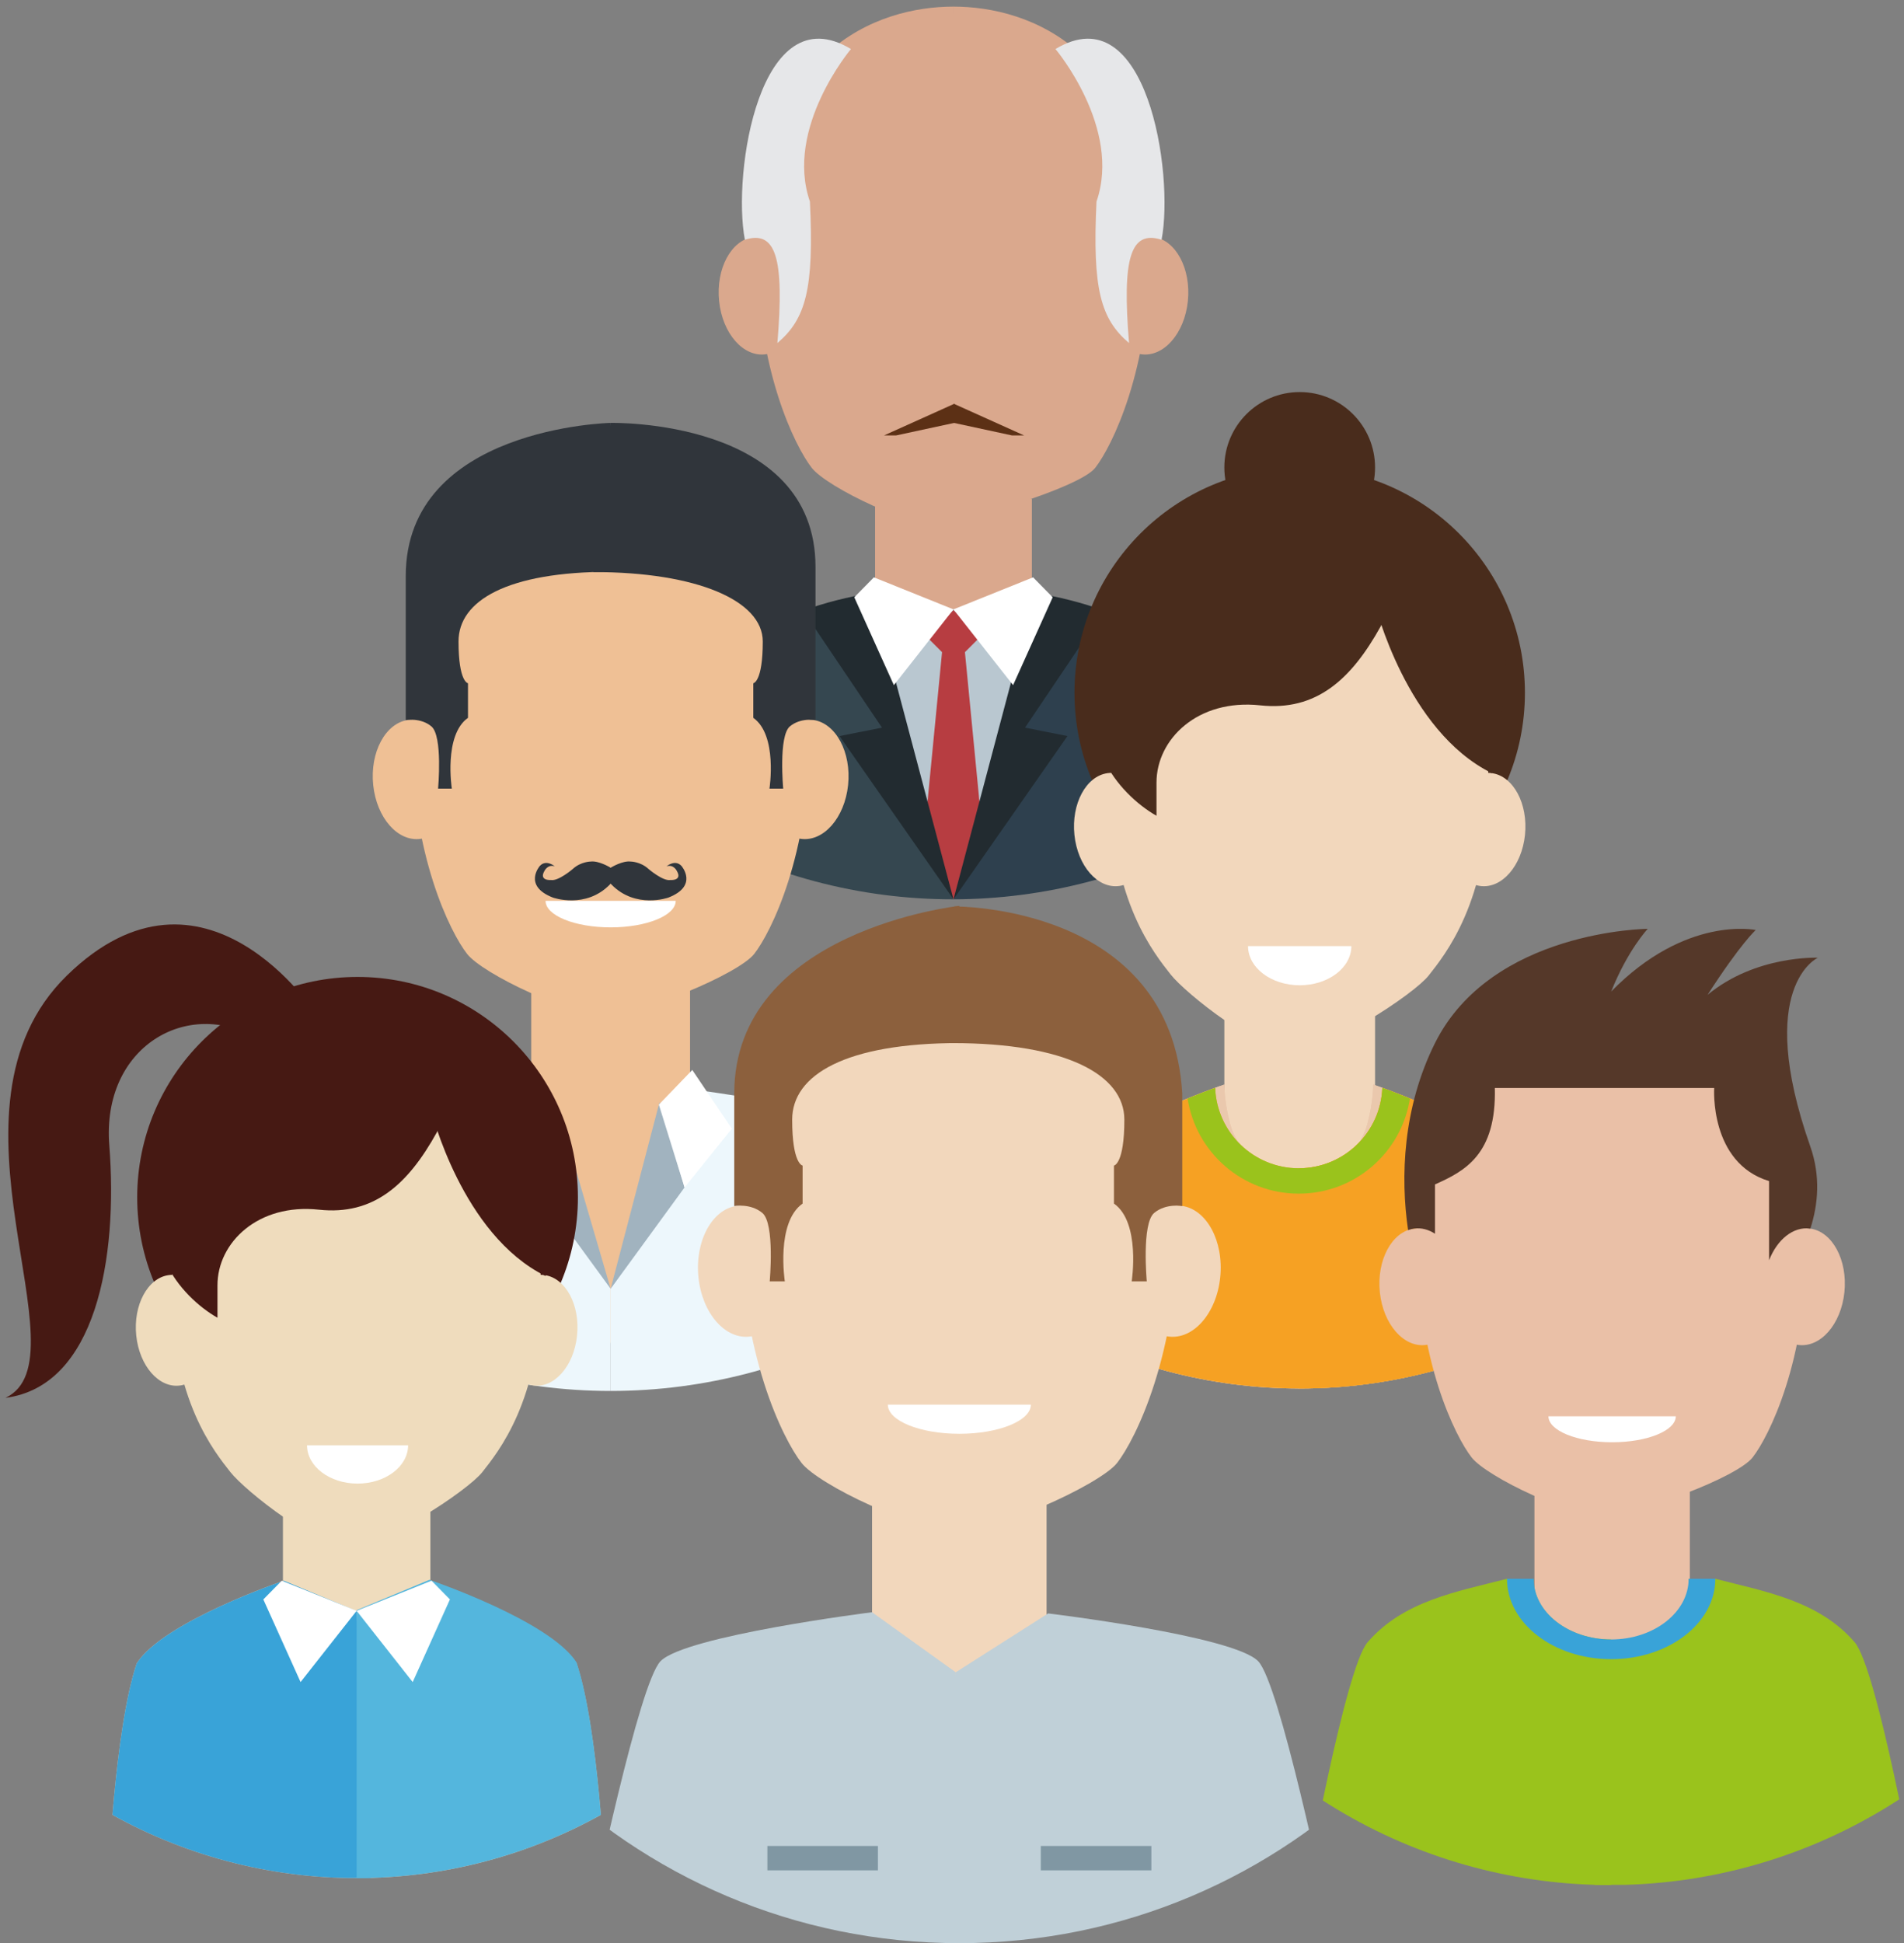 <?xml version="1.0" encoding="utf-8"?>
<!-- Generator: Adobe Illustrator 16.0.0, SVG Export Plug-In . SVG Version: 6.00 Build 0)  -->
<!DOCTYPE svg PUBLIC "-//W3C//DTD SVG 1.1//EN" "http://www.w3.org/Graphics/SVG/1.1/DTD/svg11.dtd">
<svg version="1.1" id="Calque_1" xmlns="http://www.w3.org/2000/svg" xmlns:xlink="http://www.w3.org/1999/xlink" x="0px" y="0px"
	 width="190px" height="193.813px" viewBox="0 0 190 193.813" enable-background="new 0 0 190 193.813" xml:space="preserve">
<rect x="0" y="0" width="190" height="193.813" fill="#808080" stroke="none"/>
<g>
	<g id="men_4">
		<g>
			<defs>
				<circle id="SVGID_1_" cx="95.05" cy="36.274" r="53.425"/>
			</defs>
			<clipPath id="SVGID_2_">
				<use xlink:href="#SVGID_1_"  overflow="visible"/>
			</clipPath>
			<g clip-path="url(#SVGID_2_)">
				<path fill="#2E404E" d="M104.869,59.973c0,0,14.875,2.174,17.07,4.462c1.914,1.993,5.891,21.078,6.811,25.267
					c-26.115,0-33.604,0-33.604,0v-28.92L104.869,59.973z"/>
				<rect x="87.324" y="49.749" fill="#DAA88D" width="15.646" height="17.155"/>
				<g>
					<path fill="#DAA88D" d="M95.146,0.659c7.596,0,19.611,4.317,19.611,24.554c0,11.683-3.809,19.337-5.469,21.455
						c-1.527,1.948-13.232,5.586-17.262,5.586C92.027,31.802,95.146,0.659,95.146,0.659z"/>
					<path fill="#DAA88D" d="M118.537,30.037c0.334-3.233-1.207-6.102-3.441-6.409c-2.236-0.307-4.318,2.066-4.654,5.3
						s1.207,6.102,3.441,6.408S118.201,33.271,118.537,30.037z"/>
				</g>
				<g>
					<path fill="#DAA88D" d="M95.148,0.659c-7.598,0-19.611,4.317-19.611,24.554c0,11.683,3.811,19.337,5.469,21.455
						c1.527,1.948,10.113,6.101,14.143,6.101C95.148,32.316,95.148,0.659,95.148,0.659z"/>
					<path fill="#DAA88D" d="M71.76,30.037c-0.336-3.233,1.205-6.102,3.439-6.409c2.236-0.307,4.318,2.066,4.654,5.3
						s-1.205,6.102-3.441,6.408C74.178,35.643,72.094,33.271,71.76,30.037z"/>
				</g>
				<path fill="#E6E7E9" d="M84.916,4.89c0,0-6.635,7.872-4.094,15.213c0.424,8.752-0.424,11.716-3.246,14.115
					c0.705-8.469-0.141-11.292-3.246-10.305C73.059,17.279,75.799-0.593,84.916,4.89z"/>
				<path fill="#E6E7E9" d="M105.326,4.89c0,0,6.637,7.872,4.094,15.213c-0.422,8.752,0.424,11.716,3.248,14.115
					c-0.705-8.469,0.141-11.292,3.246-10.305C117.186,17.279,114.443-0.593,105.326,4.89z"/>
				<path fill="#354750" d="M85.426,59.973c0,0-14.875,2.174-17.072,4.462c-1.912,1.993-5.889,21.078-6.811,25.267
					c26.117,0,33.604,0,33.604,0v-28.92L85.426,59.973z"/>
				<polyline fill="#B9C7D0" points="105.049,59.574 95.146,60.781 85.248,59.574 95.146,89.701 				"/>
				<polygon fill="#B73D41" points="94.139,63.689 92.158,84.064 95.148,89.701 98.137,84.064 96.158,63.689 				"/>
				<path fill="#222B30" d="M88.01,72.578l-7.873-11.679c2.156-0.78,4.469-1.368,6.9-1.763l8.111,30.564L83.775,73.418L88.01,72.578
					z"/>
				<path fill="#222B30" d="M102.287,72.578l7.875-11.679c-2.156-0.78-4.471-1.368-6.904-1.763l-8.109,30.564l11.373-16.283
					L102.287,72.578z"/>
				<path fill="#B73D41" d="M97.818,63.521l-2.67,2.671l-2.67-2.671l2.67-2.671L97.818,63.521z"/>
				<polygon fill="#FFFFFF" points="95.146,60.781 87.205,57.586 85.248,59.574 89.199,68.339 				"/>
				<polygon fill="#FFFFFF" points="95.146,60.781 103.092,57.586 105.049,59.574 101.096,68.339 				"/>
				<polygon fill="#5C3015" points="95.236,40.271 95.236,42.179 89.43,43.43 88.219,43.43 				"/>
				<polygon fill="#5C3015" points="95.176,40.271 95.176,42.179 100.982,43.43 102.193,43.43 				"/>
			</g>
		</g>
	</g>
	<g id="women_1_1_">
		<g id="women_1">
			<defs>
				<circle id="SVGID_3_" cx="129.696" cy="87.145" r="51.349"/>
			</defs>
			<clipPath id="SVGID_4_">
				<use xlink:href="#SVGID_3_"  overflow="visible"/>
			</clipPath>
			<g clip-path="url(#SVGID_4_)">
				<g>
					<g>
						<g>
							<g>
								<circle fill="#492C1C" cx="129.697" cy="69.101" r="22.475"/>
								<polygon fill="#F2D7BC" points="137.217,117.227 129.602,138.585 122.178,117.227 122.178,100.738 137.217,100.738 								
									"/>
								<g>
									<path fill="#F2D7BC" d="M129.697,55.039c-7.301,0-18.848,4.149-18.848,23.6c0,11.23,4.377,16.524,5.973,18.561
										c1.467,1.871,9.002,7.924,12.875,7.924C129.697,85.467,129.697,55.039,129.697,55.039z"/>
									<path fill="#F2D7BC" d="M107.217,83.276c-0.322-3.107,1.16-5.865,3.307-6.16c2.148-0.294,4.152,1.985,4.475,5.094
										c0.32,3.107-1.16,5.864-3.309,6.159C109.541,88.663,107.539,86.383,107.217,83.276z"/>
								</g>
								<g>
									<g>
										<g>
											<path fill="#F2D7BC" d="M129.697,55.134c7.301,0,18.846,4.149,18.846,23.6c0,11.23-4.375,16.524-5.971,18.561
												c-1.469,1.871-10.217,7.668-14.09,7.668C128.482,85.306,129.697,55.134,129.697,55.134z"/>
										</g>
										<g>
											<path fill="#F2D7BC" d="M152.178,83.276c0.32-3.107-1.16-5.865-3.307-6.16c-2.15-0.294-4.152,1.985-4.475,5.094
												c-0.322,3.107,1.16,5.864,3.309,6.159C149.852,88.663,151.855,86.383,152.178,83.276z"/>
										</g>
									</g>
								</g>
								<path fill="#EAC8AD" d="M129.602,138.585v-20.54c0,0-5.609-1.391-6.846-5.934c-0.594-2.184-0.578-3.937-0.578-3.937
									s-12.266,4.143-15.006,8.423c-2.277,6.782-2.902,21.987-2.902,21.987H129.602z"/>
								<path fill="#EAC8AD" d="M129.602,138.585v-20.54c0,0,5.609-1.391,6.848-5.934c0.594-2.184,0.576-3.937,0.576-3.937
									s12.268,4.143,15.006,8.423c2.277,6.782,2.902,21.987,2.902,21.987H129.602z"/>
								<path fill="#EAC8AD" d="M129.602,138.585v-20.54c0,0-5.609-1.391-6.846-5.934c-0.594-2.184-0.578-3.937-0.578-3.937
									s-12.266,4.143-15.006,8.423c-2.277,6.782-2.902,21.987-2.902,21.987H129.602z"/>
								<path fill="#EAC8AD" d="M129.602,138.585v-20.54c0,0,5.609-1.391,6.848-5.934c0.594-2.184,0.576-3.937,0.576-3.937
									s12.268,4.143,15.006,8.423c2.277,6.782,2.902,21.987,2.902,21.987H129.602z"/>
								<path fill="#FFFFFF" d="M129.697,98.273c2.846,0,5.154-1.748,5.154-3.904h-10.309
									C124.543,96.525,126.852,98.273,129.697,98.273z"/>
							</g>
							<path fill="#492C1C" d="M128.635,49.442c-13.34,0-17.396,11.688-17.396,17.07c-4.84,6.726,0.436,12.742,4.168,14.855
								c0-1.252,0-1.708,0-3.309c0-4.349,4.137-8.376,10.348-7.705c5.566,0.601,9.07-2.546,12.033-7.894
								C141.441,55.299,136.879,49.442,128.635,49.442z"/>
							<path fill="#492C1C" d="M137.217,60.262c0,0,3.115,12.655,11.654,16.854c1.52-11.376,2.416-8.98,0-14.971
								c-2.418-5.992-11.654-10.441-11.654-10.441V60.262z"/>
						</g>
					</g>
				</g>
				<path fill="#F6A123" d="M152.031,116.598c-2.285-3.569-11.193-7.043-14.088-8.098c-0.17,4.46-3.838,8.025-8.342,8.025
					c-4.502,0-8.17-3.565-8.342-8.025c-2.895,1.055-11.803,4.528-14.088,8.098c-2.277,6.782-2.902,21.987-2.902,21.987h25.332
					h25.332C154.934,138.585,154.309,123.38,152.031,116.598z"/>
				<path fill="#F6A123" d="M154.934,138.585c0,0-0.625-15.205-2.902-21.987c-2.285-3.569-11.193-7.043-14.088-8.098
					c-0.17,4.46-3.838,8.025-8.342,8.025v22.06H154.934z"/>
				<path fill="#9AC31C" d="M118.508,109.565c0.834,5.377,5.482,9.492,11.094,9.492s10.26-4.115,11.094-9.492
					c-1.129-0.462-2.096-0.826-2.752-1.065c-0.17,4.46-3.838,8.025-8.342,8.025c-4.502,0-8.17-3.565-8.342-8.025
					C120.604,108.739,119.637,109.104,118.508,109.565z"/>
				<circle fill="#492C1C" cx="129.697" cy="46.626" r="7.52"/>
			</g>
		</g>
	</g>
	<g id="men_6">
		<g>
			<g>
				<defs>
					<circle id="SVGID_5_" cx="60.938" cy="84.619" r="54.119"/>
				</defs>
				<clipPath id="SVGID_6_">
					<use xlink:href="#SVGID_5_"  overflow="visible"/>
				</clipPath>
				<g clip-path="url(#SVGID_6_)">
					<polygon fill="#EFC095" points="68.861,115.646 61.125,134.425 53.012,115.646 53.012,98.268 68.861,98.268 					"/>
					<path fill="#EDF7FC" d="M53.012,108.625c0,0-16.992,2.202-19.217,4.52c-1.938,2.021-5.967,21.352-6.898,25.595
						c26.455,0,34.039,0,34.039,0v-10.193L53.012,108.625z"/>
					<path fill="#EDF7FC" d="M68.861,108.625c0,0,16.992,2.202,19.215,4.52c1.939,2.021,5.967,21.352,6.898,25.595
						c-26.455,0-34.039,0-34.039,0v-10.193L68.861,108.625z"/>
					<g>
						<path fill="#EFC095" d="M60.936,48.54c7.695,0,19.865,4.375,19.865,24.874c0,11.836-3.859,19.589-5.539,21.733
							c-1.547,1.975-11.252,6.106-15.334,6.106C59.928,80.537,60.936,48.54,60.936,48.54z"/>
						<path fill="#EFC095" d="M84.631,78.303c0.336-3.277-1.223-6.182-3.486-6.494c-2.266-0.311-4.375,2.094-4.715,5.368
							c-0.34,3.275,1.221,6.182,3.484,6.493C82.18,83.979,84.289,81.577,84.631,78.303z"/>
					</g>
					<g>
						<path fill="#EFC095" d="M60.936,48.54c-7.695,0-19.863,4.375-19.863,24.874c0,11.836,3.857,19.589,5.539,21.733
							c1.547,1.975,10.244,6.18,14.324,6.18C60.936,80.61,60.936,48.54,60.936,48.54z"/>
						<path fill="#EFC095" d="M37.242,78.303c-0.34-3.277,1.223-6.182,3.486-6.494c2.266-0.311,4.375,2.094,4.715,5.368
							c0.34,3.275-1.223,6.182-3.484,6.493C39.693,83.979,37.584,81.577,37.242,78.303z"/>
					</g>
					<path fill="#30353B" d="M43.717,78.662h1.371c0,0-0.834-5.341,1.613-7.062c0-2.669,0-3.449,0-3.449s-0.945-0.109-0.945-4.169
						c0-4.061,4.838-6.951,15.18-6.951c0-5.783,0-14.85,0-14.85S40.49,42.615,40.49,57.455c0,6.162,0,14.366,0,14.366
						s1.492-0.265,2.559,0.632C44.199,73.416,43.717,78.662,43.717,78.662z"/>
					<path fill="#30353B" d="M78.156,78.662h-1.371c0,0,0.832-5.341-1.613-7.062c0-2.669,0-3.449,0-3.449s0.945-0.109,0.945-4.169
						c0-4.061-6.543-6.923-16.887-6.923c0-5.782,1.705-14.878,1.705-14.878s20.445-0.467,20.445,14.373c0,6.163,0,15.268,0,15.268
						s-1.492-0.265-2.559,0.632C77.674,73.416,78.156,78.662,78.156,78.662z"/>
					<g>
						<polygon fill="#A1B3BF" points="60.936,128.546 55.549,110.143 53.562,118.437 						"/>
						<polygon fill="#FFFFFF" points="52.789,106.719 55.617,110.394 53.562,118.437 49.221,112.578 						"/>
					</g>
					<g>
						<polygon fill="#A1B3BF" points="60.938,128.546 65.814,109.926 68.312,118.437 						"/>
						<polygon fill="#FFFFFF" points="69.082,106.719 65.748,110.177 68.312,118.437 73.031,112.578 						"/>
					</g>
					<path fill="#FFFFFF" d="M60.936,92.499c3.586,0,6.494-1.186,6.494-2.647H54.441C54.441,91.313,57.348,92.499,60.936,92.499z"/>
				</g>
			</g>
		</g>
	</g>
	<g>
		<defs>
			<circle id="SVGID_7_" cx="160.677" cy="135.075" r="52.946"/>
		</defs>
		<clipPath id="SVGID_8_">
			<use xlink:href="#SVGID_7_"  overflow="visible"/>
		</clipPath>
		<g clip-path="url(#SVGID_8_)">
			<rect x="153.121" y="148.429" fill="#EAC0A7" width="15.506" height="17.002"/>
			<path fill="#9AC31C" d="M168.529,157.475h2.643c4.928,1.27,10.318,2.169,13.904,6.324c2.236,2.588,6.119,24.223,6.119,24.223
				h-9.393l-22.699-0.024l-0.949-19.892l0.479-4.312C167.139,165.591,168.529,160.818,168.529,157.475z"/>
			<path fill="#9AC31C" d="M153.023,157.475h-2.641c-4.926,1.27-10.32,2.169-13.908,6.324c-2.236,2.588-6.117,24.223-6.117,24.223
				h9.391h21.027v-19.814v-4.68C156.494,163.527,153.023,160.818,153.023,157.475z"/>
			<g>
				<path fill="#EAC0A7" d="M160.873,99.778c7.527,0,19.434,4.28,19.434,24.334c0,11.58-3.775,19.165-5.42,21.264
					c-1.514,1.931-11.055,5.637-15.047,5.637C159.84,130.745,160.873,99.778,160.873,99.778z"/>
				<path fill="#EAC0A7" d="M184.053,128.895c0.332-3.204-1.195-6.048-3.41-6.352s-4.279,2.047-4.611,5.252
					c-0.332,3.203,1.195,6.046,3.41,6.351C181.656,134.448,183.719,132.097,184.053,128.895z"/>
			</g>
			<g>
				<path fill="#EAC0A7" d="M160.873,99.778c-7.527,0-19.434,4.28-19.434,24.334c0,11.58,3.775,19.165,5.42,21.264
					c1.514,1.931,10.021,6.045,14.014,6.045C160.873,131.152,160.873,99.778,160.873,99.778z"/>
				<path fill="#EAC0A7" d="M137.695,128.895c-0.332-3.204,1.193-6.048,3.408-6.352s4.279,2.047,4.611,5.252
					c0.334,3.203-1.193,6.046-3.41,6.351C140.092,134.448,138.027,132.097,137.695,128.895z"/>
			</g>
			<path fill="#FFFFFF" d="M160.873,143.855c3.51,0,6.354-1.16,6.354-2.589H154.52C154.52,142.695,157.365,143.855,160.873,143.855z
				"/>
			<path fill="#553829" d="M176.535,125.702c0.811-2.067,2.414-3.392,4.107-3.159c0.004,0.001,0.01,0.001,0.014,0.002
				c0.768-2.379,1.045-5.206-0.012-8.208c-5.605-15.961,0.762-18.81,0.762-18.81s-6.199-0.277-11.008,3.703
				c3.316-5.141,4.809-6.469,4.809-6.469s-6.965-1.492-14.428,6.137c1.658-4.146,3.648-6.254,3.648-6.254
				s-15.59,0.117-21.229,11.396c-3.213,6.428-3.463,13.392-2.684,18.655c0.189-0.069,0.385-0.125,0.588-0.152
				c0.736-0.102,1.453,0.095,2.096,0.514c0-2.432,0-4.583,0-4.92c2.986-1.327,6.137-2.986,5.971-9.619c6.965,0,10.779,0,10.779,0
				h11.111c0,0-0.496,7.463,5.475,9.287C176.535,120.916,176.535,123.663,176.535,125.702z"/>
			<path fill="#39A3D8" d="M160.779,165.491c5.738,0,10.393-3.589,10.393-8.017h-2.662c0,3.337-3.459,6.044-7.73,6.052
				c-4.273-0.008-7.732-2.715-7.732-6.052h-2.664C150.383,161.902,155.037,165.491,160.779,165.491z"/>
		</g>
	</g>
	<g id="men_2_5_">
		<g>
			<defs>
				<path id="SVGID_9_" d="M155.195,134.354c0-63.06-26.502-59.467-59.463-59.467c-32.846,0-59.467,26.624-59.467,59.467
					c0,32.84,26.621,59.462,59.467,59.462C128.572,193.816,155.195,167.194,155.195,134.354z"/>
			</defs>
			<clipPath id="SVGID_10_">
				<use xlink:href="#SVGID_9_"  overflow="visible"/>
			</clipPath>
			<g clip-path="url(#SVGID_10_)">
				<rect x="87.023" y="149.353" fill="#F2D7BC" width="17.414" height="19.092"/>
				<path fill="#C0D0D8" d="M87.023,160.808c0,0-18.67,2.345-21.113,4.889c-2.129,2.217-6.559,23.459-7.58,28.12
					c29.068,0,37.398,0,37.398,0l-0.355-27.019L87.023,160.808z"/>
				<path fill="#C0D0D8" d="M104.596,160.928c0,0,18.514,2.225,20.959,4.769c2.131,2.217,6.555,23.459,7.576,28.12
					c-29.066,0-38.238-0.008-38.238-0.008l0.48-27.011L104.596,160.928z"/>
				<g>
					<path fill="#F2D7BC" d="M94.16,94.975c8.451,0,23.398,4.542,23.398,27.065c0,13.008-4.24,21.525-6.088,23.884
						c-1.699,2.166-12.879,7.337-16.881,6.699C94.59,129.865,94.16,94.975,94.16,94.975z"/>
					<path fill="#F2D7BC" d="M121.766,127.412c0.373-3.598-1.346-6.795-3.832-7.135c-2.486-0.343-4.809,2.3-5.176,5.9
						c-0.375,3.598,1.336,6.79,3.826,7.131C119.07,133.648,121.391,131.013,121.766,127.412z"/>
				</g>
				<g>
					<path fill="#F2D7BC" d="M95.732,94.71c-8.455,0-21.83,4.807-21.83,27.33c0,13.008,4.242,21.525,6.09,23.884
						c1.699,2.166,11.258,6.782,15.74,6.782C95.732,129.949,95.732,94.71,95.732,94.71z"/>
					<path fill="#F2D7BC" d="M69.699,127.412c-0.373-3.598,1.342-6.795,3.83-7.135c2.49-0.343,4.807,2.3,5.18,5.9
						c0.373,3.598-1.344,6.79-3.83,7.131C72.393,133.648,70.074,131.013,69.699,127.412z"/>
				</g>
				<polygon fill="#FFFFFF" points="88.9,203.435 80.062,199.877 77.885,202.094 82.281,211.844 				"/>
				<polygon fill="#FFFFFF" points="88.9,203.435 97.744,199.877 99.918,202.094 95.527,211.844 				"/>
				<rect x="76.578" y="184.123" fill="#8097A3" width="11.029" height="2.434"/>
				<rect x="103.861" y="184.123" fill="#8097A3" width="11.033" height="2.434"/>
				<path fill="#8C603D" d="M76.809,127.806h1.508c0,0-0.914-5.864,1.775-7.759c0-2.933,0-3.79,0-3.79s-1.041-0.12-1.041-4.581
					s5.316-7.638,16.682-7.638c0-6.354,0-13.686,0-13.686S73.27,92.778,73.27,109.079c0,6.772,0,11.213,0,11.213
					s1.637-0.291,2.807,0.693C77.338,122.044,76.809,127.806,76.809,127.806z"/>
				<path fill="#8C603D" d="M114.438,127.806h-1.506c0,0,0.916-5.864-1.77-7.759c0-2.933,0-3.79,0-3.79s1.037-0.12,1.037-4.581
					s-5.791-7.634-17.156-7.634c0-6.354,0.211-13.627,0.211-13.627s21.619-0.223,22.725,18.664c0,6.772,0,11.213,0,11.213
					s-1.635-0.291-2.807,0.693C113.91,122.044,114.438,127.806,114.438,127.806z"/>
				<path fill="#FFFFFF" d="M95.732,143.01c3.939,0,7.137-1.304,7.137-2.905H88.598C88.598,141.706,91.791,143.01,95.732,143.01z"/>
			</g>
		</g>
	</g>
	<g id="women_5">
		<g>
			<defs>
				<circle id="SVGID_11_" cx="35.588" cy="137.087" r="50.242"/>
			</defs>
			<clipPath id="SVGID_12_">
				<use xlink:href="#SVGID_11_"  overflow="visible"/>
			</clipPath>
			<g clip-path="url(#SVGID_12_)">
				<g>
					<g>
						<g>
							<circle fill="#461913" cx="35.681" cy="119.431" r="21.989"/>
							<polygon fill="#EFDCBD" points="42.947,166.432 35.498,187.328 28.234,166.432 28.234,150.297 42.947,150.297 							"/>
							<g>
								<path fill="#EFDCBD" d="M35.592,105.582c-7.145,0-18.443,4.062-18.443,23.092c0,10.988,4.283,16.169,5.844,18.159
									c1.438,1.833,8.811,7.755,12.6,7.755C35.592,135.354,35.592,105.582,35.592,105.582z"/>
								<path fill="#EFDCBD" d="M13.596,133.212c-0.314-3.041,1.135-5.739,3.234-6.028c2.104-0.288,4.062,1.944,4.377,4.985
									c0.316,3.039-1.133,5.737-3.234,6.025C15.869,138.482,13.91,136.252,13.596,133.212z"/>
							</g>
							<g>
								<g>
									<g>
										<path fill="#EFDCBD" d="M35.533,105.582c7.145,0,18.441,4.062,18.441,23.092c0,10.988-4.283,16.169-5.844,18.159
											c-1.439,1.833-10.037,7.571-13.826,7.571C34.305,135.171,35.533,105.582,35.533,105.582z"/>
									</g>
									<g>
										<path fill="#EFDCBD" d="M57.584,133.212c0.318-3.041-1.133-5.739-3.232-6.028c-2.105-0.288-4.062,1.944-4.379,4.985
											c-0.314,3.039,1.135,5.737,3.236,6.025C55.312,138.482,57.271,136.252,57.584,133.212z"/>
									</g>
								</g>
							</g>
							<path fill="#EAC8AD" d="M35.588,187.419v-20.097c0,0-5.488-1.36-6.699-5.806c-0.58-2.138-0.564-3.854-0.564-3.854
								s-12.002,4.055-14.682,8.241c-2.229,6.638-2.842,21.515-2.842,21.515H35.588z"/>
							<path fill="#EAC8AD" d="M35.588,187.419v-20.097c0,0,5.49-1.36,6.699-5.806c0.582-2.138,0.564-3.854,0.564-3.854
								s12.004,4.055,14.682,8.241c2.229,6.638,2.842,21.515,2.842,21.515H35.588z"/>
							<path fill="#FFFFFF" d="M35.682,147.978c2.785,0,5.043-1.712,5.043-3.82H30.639
								C30.639,146.266,32.896,147.978,35.682,147.978z"/>
						</g>
						<path fill="#461913" d="M34.643,100.196c-13.055,0-17.023,11.438-17.023,16.704c-4.732,6.579,0.428,12.467,4.082,14.535
							c0-1.225,0-1.673,0-3.239c0-4.255,4.045-8.194,10.123-7.539c5.445,0.589,8.875-2.489,11.771-7.723
							C47.172,105.927,42.709,100.196,34.643,100.196z"/>
						<path fill="#461913" d="M43.037,110.783c0,0,3.051,12.383,11.404,16.491c1.486-11.131,2.365-8.786,0-14.648
							c-2.365-5.861-11.404-10.216-11.404-10.216V110.783z"/>
					</g>
					<path fill="#39A3D8" d="M36.99,187.311l-1.402-26.619l-7.264-3.028c0,0-12.002,4.055-14.682,8.241
						c-2.229,6.638-2.842,21.515-2.842,21.515L36.99,187.311z"/>
					<path fill="#54B6DD" d="M35.588,187.331v-26.728l7.264-3.028c0,0,12.004,4.054,14.682,8.24
						c2.229,6.638,2.842,21.516,2.842,21.516H35.588z"/>
				</g>
				<path fill="#461913" d="M31.553,101.157c0,0-11.164-17.25-24.879-3.853c-13.713,13.4,2.139,38.213-6.125,42.121
					c9.018-1.166,11.242-13.935,10.359-25.172c-0.783-9.937,7.926-14.738,14.707-10.668
					C28.463,105.294,31.553,101.157,31.553,101.157z"/>
				<polygon fill="#FFFFFF" points="35.588,160.667 28.117,157.663 26.277,159.531 29.994,167.774 				"/>
				<polygon fill="#FFFFFF" points="35.588,160.667 43.059,157.663 44.898,159.531 41.182,167.774 				"/>
			</g>
		</g>
	</g>
	<g>
		<path fill="#30353B" d="M61.014,86.504c0,0,1.113-0.668,1.908-0.572c0,0,0.986,0,1.781,0.731c0,0,1.432,1.24,2.195,1.113
			c0,0,1.24,0.095,0.635-0.923c0,0-0.318-0.668-1.018-0.445c0,0,0.859-0.731,1.494-0.031c0,0,1.719,1.972-1.303,3.148
			c0,0-3.275,1.177-5.693-1.304C61.014,88.222,59.934,87.14,61.014,86.504z"/>
		<path fill="#30353B" d="M60.859,86.504c0,0-1.111-0.668-1.906-0.572c0,0-0.986,0-1.783,0.731c0,0-1.43,1.24-2.193,1.113
			c0,0-1.24,0.095-0.637-0.923c0,0,0.318-0.668,1.02-0.445c0,0-0.859-0.731-1.496-0.031c0,0-1.717,1.972,1.305,3.148
			c0,0,3.275,1.177,5.691-1.304C60.859,88.222,61.941,87.14,60.859,86.504z"/>
	</g>
</g>
</svg>
